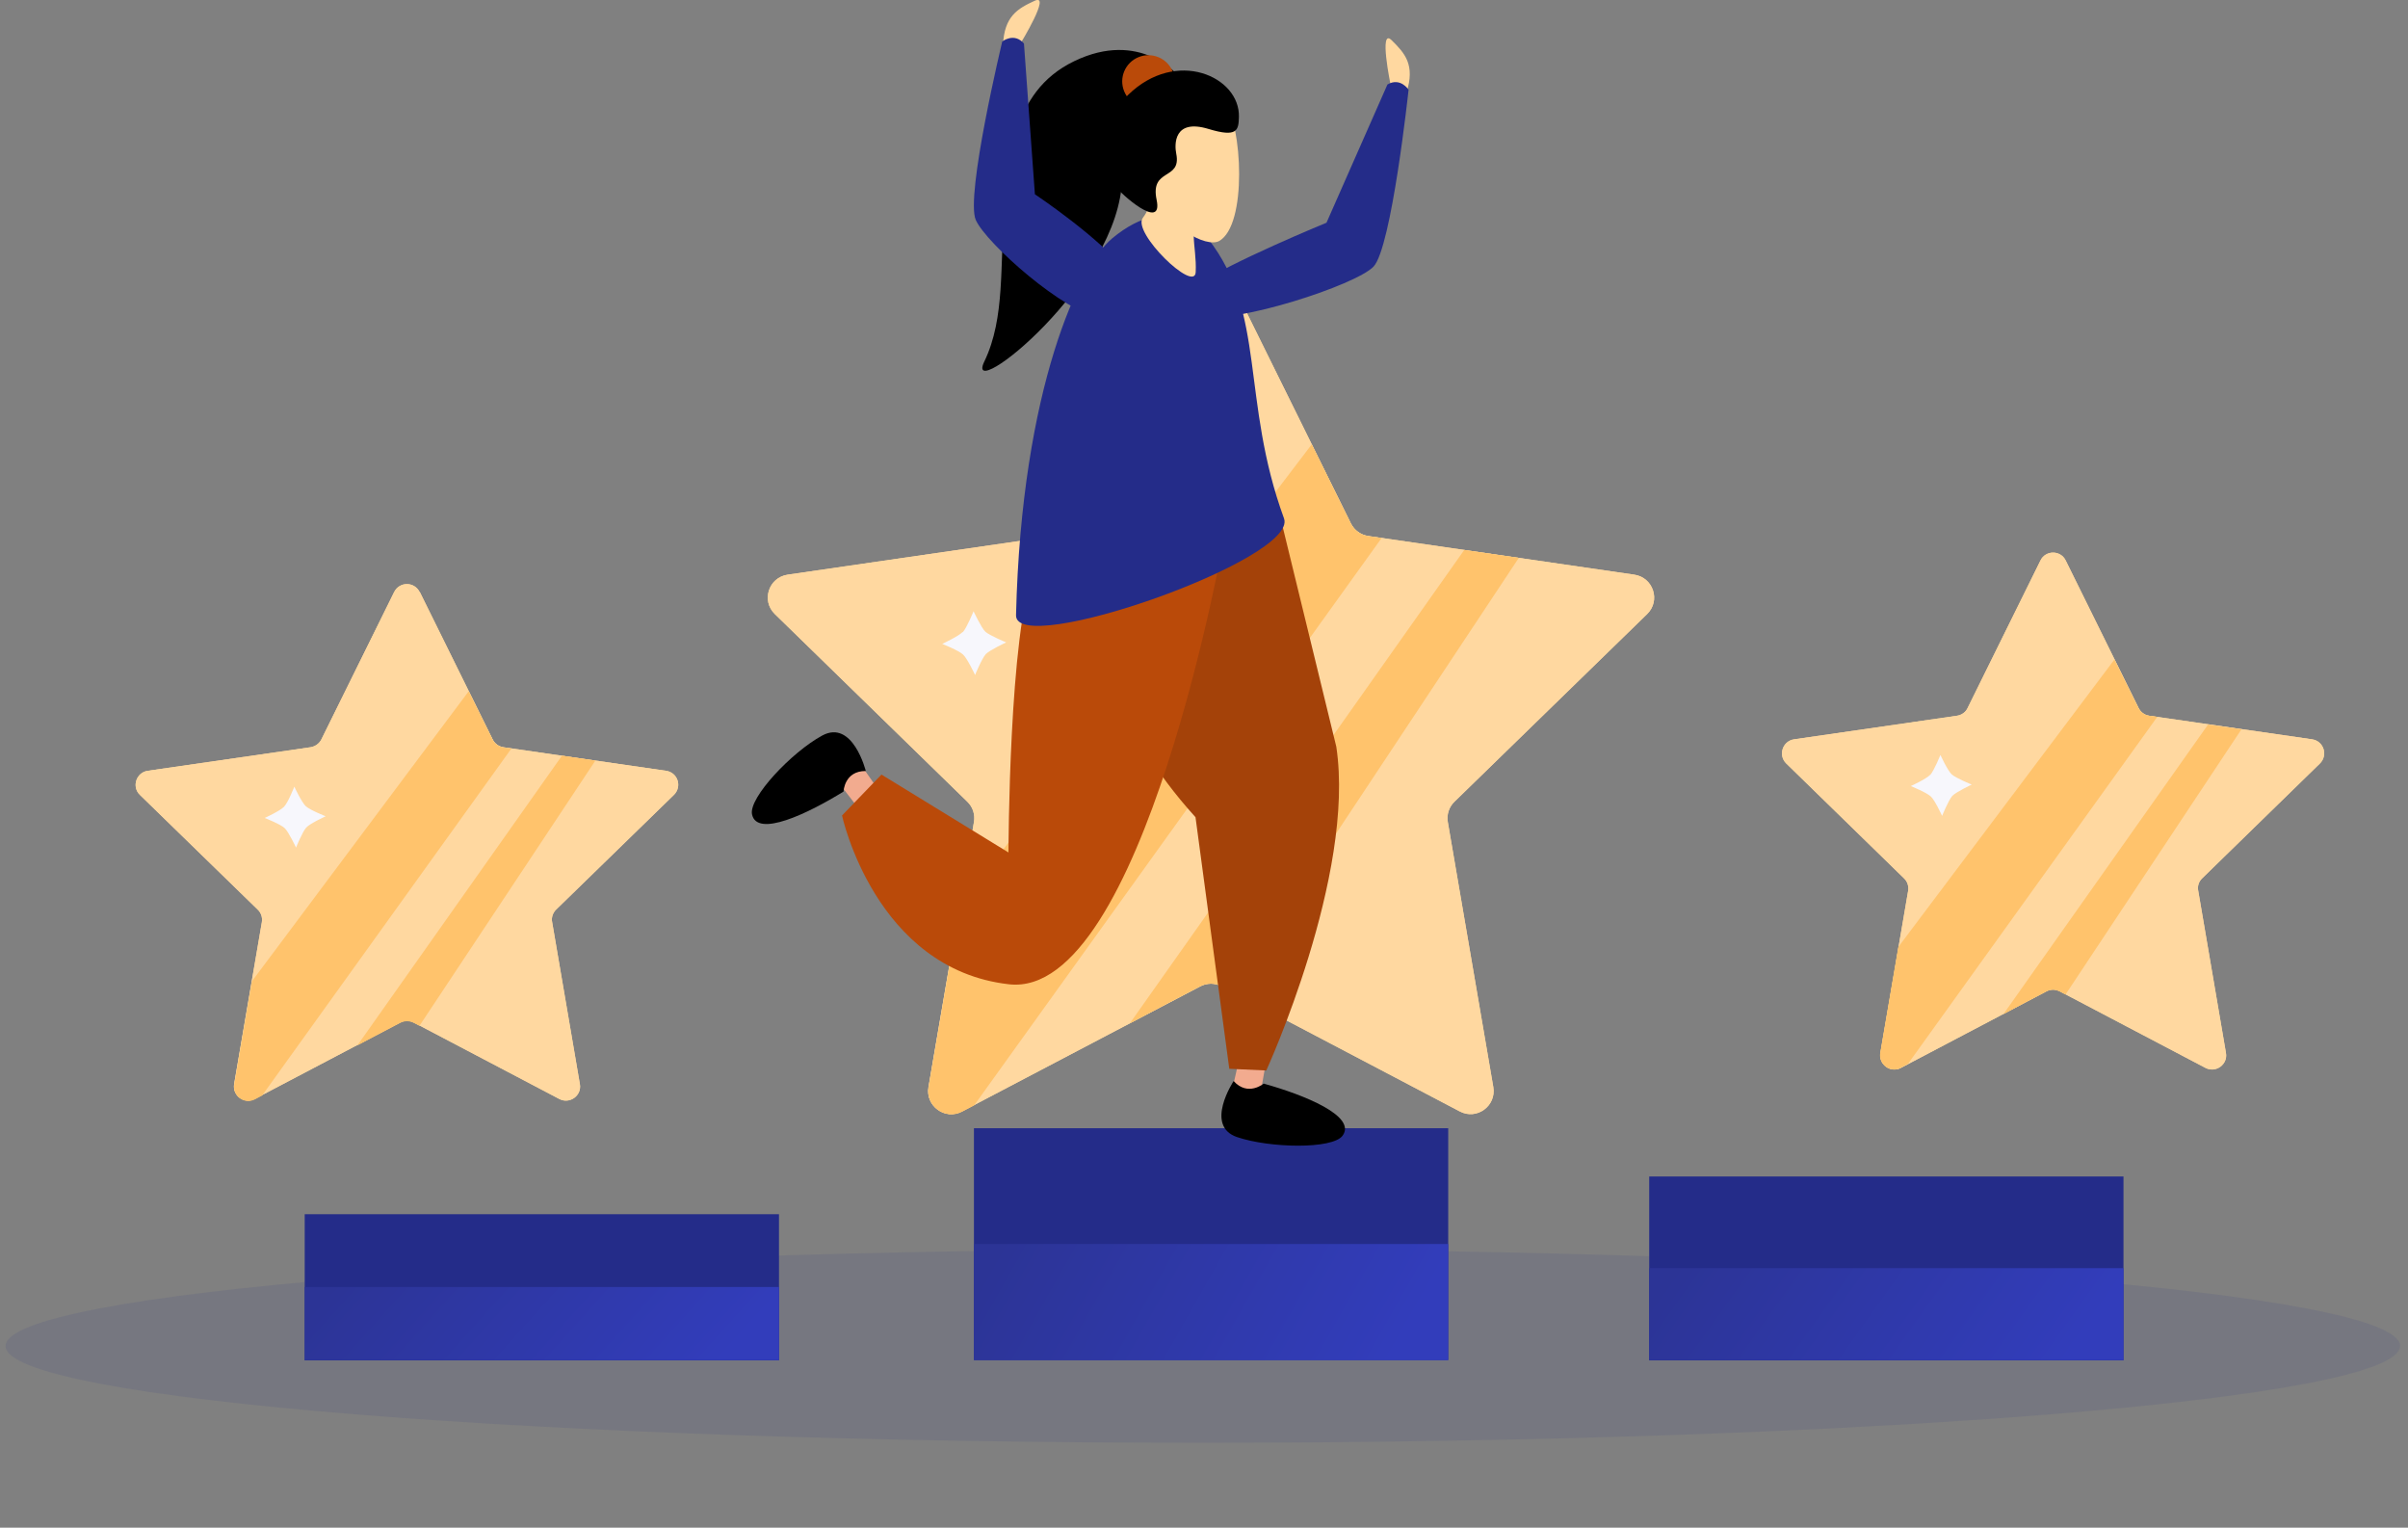 <svg width="216" height="137" viewBox="0 0 216 137" fill="none" xmlns="http://www.w3.org/2000/svg">
    <rect x="0" y="0" width="216" height="137" fill="#808080" stroke="none"/>
    <g clip-path="url(#clip0_2120_10873)">
        <path d="M215.28 120.712C215.28 125.498 167.201 129.388 107.882 129.388C48.562 129.388 0.5 125.498 0.5 120.712C0.5 115.925 48.579 112.035 107.898 112.035C167.218 112.035 215.297 115.925 215.297 120.712H215.28Z" fill="#242C89" fill-opacity="0.1"/>
        <path d="M190.479 105.507H147.936V121.998H190.479V105.507Z" fill="#242C89"/>
        <path d="M129.906 101.178H87.363V121.965H129.906V101.178Z" fill="#242C89"/>
        <path d="M69.876 108.89H27.333V121.998H69.876V108.89Z" fill="#242C89"/>
        <path d="M190.479 113.727H147.936V121.98H190.479V113.727Z" fill="url(#paint0_linear_2120_10873)"/>
        <path d="M129.906 111.562H87.363V121.98H129.906V111.562Z" fill="url(#paint1_linear_2120_10873)"/>
        <path d="M69.876 115.418H27.333V121.98H69.876V115.418Z" fill="url(#paint2_linear_2120_10873)"/>
        <path d="M110.489 25.319L121.171 46.935C121.476 47.544 122.051 47.967 122.728 48.068L146.598 51.535C148.308 51.789 148.985 53.87 147.75 55.07L130.465 71.899C129.974 72.373 129.754 73.066 129.872 73.726L133.952 97.49C134.24 99.181 132.463 100.483 130.939 99.671L109.591 88.458C108.982 88.136 108.271 88.136 107.661 88.458L86.297 99.671C84.773 100.483 82.996 99.181 83.284 97.49L87.363 73.726C87.482 73.049 87.262 72.373 86.771 71.899L69.503 55.07C68.267 53.87 68.945 51.789 70.654 51.535L94.524 48.068C95.202 47.967 95.794 47.544 96.082 46.935L106.764 25.319C107.526 23.78 109.727 23.78 110.489 25.319Z" fill="#FFD8A0"/>
        <path d="M110.489 25.319L121.171 46.935C121.476 47.544 122.051 47.967 122.728 48.068L146.598 51.535C148.308 51.789 148.985 53.87 147.75 55.07L130.465 71.899C129.974 72.373 129.754 73.066 129.872 73.726L133.952 97.49C134.24 99.181 132.463 100.483 130.939 99.671L109.591 88.458C108.982 88.136 108.271 88.136 107.661 88.458L86.297 99.671C84.773 100.483 82.996 99.181 83.284 97.49L87.363 73.726C87.482 73.049 87.262 72.373 86.771 71.899L69.503 55.07C68.267 53.87 68.945 51.789 70.654 51.535L94.524 48.068C95.202 47.967 95.794 47.544 96.082 46.935L106.764 25.319C107.526 23.78 109.727 23.78 110.489 25.319Z" fill="#FFD8A0"/>
        <path d="M86.314 99.688L87.38 99.13L123.93 48.254L122.728 48.085C122.051 47.983 121.476 47.56 121.171 46.951L117.667 39.848L86.077 81.32L83.3 97.506C83.013 99.197 84.79 100.5 86.314 99.688Z" fill="#FFC36C"/>
        <path d="M109.591 88.458L110.455 88.915L136.238 50.031L131.345 49.32L101.347 91.773L107.645 88.458C108.254 88.137 108.965 88.137 109.574 88.458H109.591Z" fill="#FFC36C"/>
        <path d="M86.365 56.695C86.72 56.306 87.329 54.817 87.329 54.817C87.329 54.817 88.007 56.272 88.379 56.644C88.769 56.999 90.258 57.608 90.258 57.608C90.258 57.608 88.802 58.285 88.43 58.657C88.074 59.046 87.465 60.534 87.465 60.534C87.465 60.534 86.788 59.08 86.398 58.708C86.009 58.335 84.519 57.743 84.519 57.743C84.519 57.743 85.975 57.067 86.348 56.678L86.365 56.695Z" fill="#F7F7FC"/>
        <path d="M37.659 53.091L44.194 66.318C44.38 66.69 44.736 66.944 45.142 67.011L59.752 69.125C60.801 69.278 61.208 70.546 60.446 71.29L49.882 81.574C49.594 81.861 49.442 82.284 49.527 82.69L52.015 97.219C52.202 98.251 51.101 99.045 50.17 98.555L37.101 91.688C36.728 91.502 36.288 91.502 35.916 91.688L22.846 98.555C21.915 99.045 20.832 98.251 21.001 97.219L23.49 82.69C23.557 82.284 23.422 81.861 23.117 81.574L12.553 71.29C11.792 70.563 12.215 69.278 13.248 69.125L27.857 67.011C28.264 66.944 28.636 66.69 28.822 66.318L35.357 53.091C35.831 52.144 37.169 52.144 37.642 53.091H37.659Z" fill="#FFD8A0"/>
        <path d="M37.659 53.091L44.194 66.318C44.38 66.69 44.736 66.944 45.142 67.011L59.752 69.125C60.801 69.278 61.208 70.546 60.446 71.29L49.882 81.574C49.594 81.861 49.442 82.284 49.527 82.69L52.015 97.219C52.202 98.251 51.101 99.045 50.17 98.555L37.101 91.688C36.728 91.502 36.288 91.502 35.916 91.688L22.846 98.555C21.915 99.045 20.832 98.251 21.001 97.219L23.49 82.69C23.557 82.284 23.422 81.861 23.117 81.574L12.553 71.29C11.792 70.563 12.215 69.278 13.248 69.125L27.857 67.011C28.264 66.944 28.636 66.69 28.822 66.318L35.357 53.091C35.831 52.144 37.169 52.144 37.642 53.091H37.659Z" fill="#FFD8A0"/>
        <path d="M22.863 98.59L23.507 98.252L45.87 67.131L45.142 67.029C44.736 66.962 44.38 66.708 44.194 66.336L42.044 61.989L22.61 87.985L21.018 97.254C20.832 98.286 21.932 99.081 22.863 98.59Z" fill="#FFC36C"/>
        <path d="M37.101 91.723L37.626 91.994L53.404 68.213L50.407 67.773L32.056 93.753L35.916 91.723C36.288 91.537 36.728 91.537 37.101 91.723Z" fill="#FFC36C"/>
        <path d="M25.487 72.34C25.843 71.968 26.402 70.547 26.402 70.547C26.402 70.547 27.045 71.934 27.417 72.289C27.79 72.644 29.212 73.202 29.212 73.202C29.212 73.202 27.807 73.845 27.468 74.217C27.13 74.589 26.554 76.01 26.554 76.01C26.554 76.01 25.894 74.606 25.538 74.268C25.166 73.913 23.744 73.355 23.744 73.355C23.744 73.355 25.149 72.712 25.487 72.34Z" fill="#F7F7FC"/>
        <path d="M185.298 50.267L191.833 63.493C192.019 63.865 192.375 64.136 192.781 64.187L207.391 66.301C208.441 66.453 208.847 67.722 208.102 68.466L197.538 78.766C197.233 79.054 197.098 79.477 197.183 79.883L199.671 94.428C199.857 95.46 198.757 96.255 197.826 95.764L184.757 88.898C184.384 88.695 183.944 88.695 183.572 88.898L170.519 95.764C169.588 96.255 168.505 95.46 168.674 94.428L171.163 79.883C171.23 79.477 171.095 79.054 170.79 78.766L160.226 68.466C159.481 67.739 159.888 66.453 160.937 66.301L175.547 64.187C175.97 64.119 176.326 63.865 176.495 63.493L183.03 50.267C183.487 49.32 184.841 49.32 185.298 50.267Z" fill="#FFD8A0"/>
        <path d="M185.298 50.267L191.833 63.493C192.019 63.865 192.375 64.136 192.781 64.187L207.391 66.301C208.441 66.453 208.847 67.722 208.102 68.466L197.538 78.766C197.233 79.054 197.098 79.477 197.183 79.883L199.671 94.428C199.857 95.46 198.757 96.255 197.826 95.764L184.757 88.898C184.384 88.695 183.944 88.695 183.572 88.898L170.519 95.764C169.588 96.255 168.505 95.46 168.674 94.428L171.163 79.883C171.23 79.477 171.095 79.054 170.79 78.766L160.226 68.466C159.481 67.739 159.888 66.453 160.937 66.301L175.547 64.187C175.97 64.119 176.326 63.865 176.495 63.493L183.03 50.267C183.487 49.32 184.841 49.32 185.298 50.267Z" fill="#FFD8A0"/>
        <path d="M170.502 95.748L171.146 95.409L193.509 64.288L192.764 64.187C192.358 64.119 192.002 63.865 191.816 63.493L189.666 59.147L170.282 84.923L168.657 94.428C168.488 95.46 169.571 96.255 170.502 95.764V95.748Z" fill="#FFC36C"/>
        <path d="M184.74 88.898L185.281 89.186L201.059 65.405L198.063 64.982L179.712 90.945L183.555 88.915C183.927 88.712 184.367 88.712 184.74 88.915V88.898Z" fill="#FFC36C"/>
        <path d="M173.143 69.498C173.482 69.126 174.057 67.705 174.057 67.705C174.057 67.705 174.701 69.109 175.073 69.447C175.446 69.785 176.868 70.361 176.868 70.361C176.868 70.361 175.463 71.02 175.124 71.375C174.785 71.747 174.21 73.168 174.21 73.168C174.21 73.168 173.567 71.764 173.194 71.426C172.822 71.071 171.4 70.496 171.4 70.496C171.4 70.496 172.805 69.853 173.143 69.481V69.498Z" fill="#F7F7FC"/>
        <path d="M78.51 70.428L76.884 68.094L75.191 70.14L77.392 72.999L78.51 70.428Z" fill="#F2AB8F"/>
        <path d="M75.665 70.987C75.665 70.987 75.733 69.127 77.663 69.144C77.663 69.144 76.495 64.475 73.752 65.964C71.01 67.452 67.167 71.528 67.455 73.017C67.878 75.165 72.5 72.949 75.665 70.987Z" fill="black"/>
        <path d="M111.047 95.443L110.421 98.216L113.062 98.081L113.688 94.529L111.047 95.443Z" fill="#F2AB8F"/>
        <path d="M113.367 97.169C113.367 97.169 111.944 98.37 110.658 96.949C110.658 96.949 108 100.958 110.963 101.973C113.908 102.97 119.512 103.072 120.426 101.854C121.73 100.095 116.972 98.184 113.383 97.186L113.367 97.169Z" fill="black"/>
        <path d="M101.668 42.232C101.668 42.232 92.087 56.609 107.238 73.286L110.268 95.849L113.587 96.001C113.587 96.001 121.611 78.495 119.867 66.96L114.958 46.833L101.652 42.232H101.668Z" fill="#A44209"/>
        <path d="M109.845 48.017C109.845 48.017 102.532 89.624 90.512 88.271C78.493 86.918 75.53 73.133 75.53 73.133L79.068 69.463L90.461 76.448C90.461 76.448 90.495 56.541 92.764 51.112L109.845 48.017Z" fill="#BA4A09"/>
        <path d="M124.743 7.629C124.743 7.629 123.659 2.436 124.828 3.604C126.013 4.771 126.961 5.802 126.165 8.305L124.743 7.629Z" fill="#FFD8A0"/>
        <path d="M107.34 25.556C106.595 26.063 105.799 27.957 107.763 28.38C110.895 29.04 121.577 25.589 123.202 23.915C124.828 22.224 126.351 8.05 126.351 8.05C126.351 8.05 125.623 6.9 124.455 7.576L118.987 19.974C118.987 19.974 110.319 23.526 107.323 25.589L107.34 25.556Z" fill="#242C89"/>
        <path d="M99.722 21.413C96.928 23.747 91.629 34.707 91.139 55.172C91.054 59.046 116.498 50.149 115.178 46.496C111.284 35.823 113.604 28.094 108.356 21.396C108.356 21.396 105.274 16.779 99.739 21.396L99.722 21.413Z" fill="#242C89"/>
        <path d="M103.192 13.886C103.192 13.886 104.072 17.488 102.515 19.535C101.516 20.837 107.171 26.317 107.255 24.406C107.374 21.953 106.392 20.313 108.051 17.725L103.192 13.886Z" fill="#FFD8A0"/>
        <path d="M109.811 8.931C111.454 11.282 111.894 20.195 109.354 21.616C108.254 22.225 104.58 20.517 102.938 16.288C102.261 14.546 101.618 11.434 103.768 8.88C104.733 7.713 107.915 6.191 109.828 8.931H109.811Z" fill="#FFD8A0"/>
        <path d="M105.664 6.765C105.664 6.765 102.278 2.638 96.37 5.48C90.461 8.321 90.58 14.816 90.106 19.214C89.649 23.611 90.207 28.465 88.294 32.423C86.382 36.381 100.5 25.353 100.653 15.949C100.788 7.577 104.242 6.376 105.664 6.765Z" fill="black"/>
        <path d="M105.19 6.411C105.681 7.612 105.105 8.982 103.903 9.472C102.701 9.963 101.33 9.388 100.839 8.187C100.348 6.986 100.924 5.616 102.126 5.125C103.328 4.635 104.699 5.21 105.19 6.411Z" fill="#BA4A09"/>
        <path d="M111.132 10.504C111.098 11.671 110.996 12.348 108.423 11.57C105.274 10.605 105.342 12.957 105.511 13.785C106.002 16.221 103.141 15.02 103.751 17.929C104.36 20.838 100.365 17.236 100.145 16.779C99.925 16.322 98.046 11.586 101.178 8.525C105.511 4.28 111.25 6.868 111.132 10.504Z" fill="black"/>
        <path d="M91.545 3.89C91.545 3.89 94.321 -0.643 92.815 0.068C91.308 0.761 90.072 1.438 89.971 4.059L91.528 3.89H91.545Z" fill="#FFD8A0"/>
        <path d="M100.974 24.372C101.499 25.1 100.67 28.736 98.689 28.482C95.523 28.059 88.498 21.869 87.533 19.738C86.568 17.607 89.903 3.721 89.903 3.721C89.903 3.721 90.969 2.875 91.85 3.907L92.832 17.421C92.832 17.421 98.858 21.446 100.991 24.372H100.974Z" fill="#242C89"/>
    </g>
    <defs>
        <linearGradient id="paint0_linear_2120_10873" x1="151.077" y1="112.764" x2="178.066" y2="132.079" gradientUnits="userSpaceOnUse">
            <stop stop-color="#2C3496"/>
            <stop offset="1" stop-color="#323DBB"/>
        </linearGradient>
        <linearGradient id="paint1_linear_2120_10873" x1="90.504" y1="110.346" x2="121.389" y2="127.857" gradientUnits="userSpaceOnUse">
            <stop stop-color="#2C3496"/>
            <stop offset="1" stop-color="#323DBB"/>
        </linearGradient>
        <linearGradient id="paint2_linear_2120_10873" x1="30.474" y1="114.652" x2="53.019" y2="134.946" gradientUnits="userSpaceOnUse">
            <stop stop-color="#2C3496"/>
            <stop offset="1" stop-color="#323DBB"/>
        </linearGradient>
        <clipPath id="clip0_2120_10873">
            <rect width="215" height="137" fill="white" transform="translate(0.5)"/>
        </clipPath>
    </defs>
</svg>
